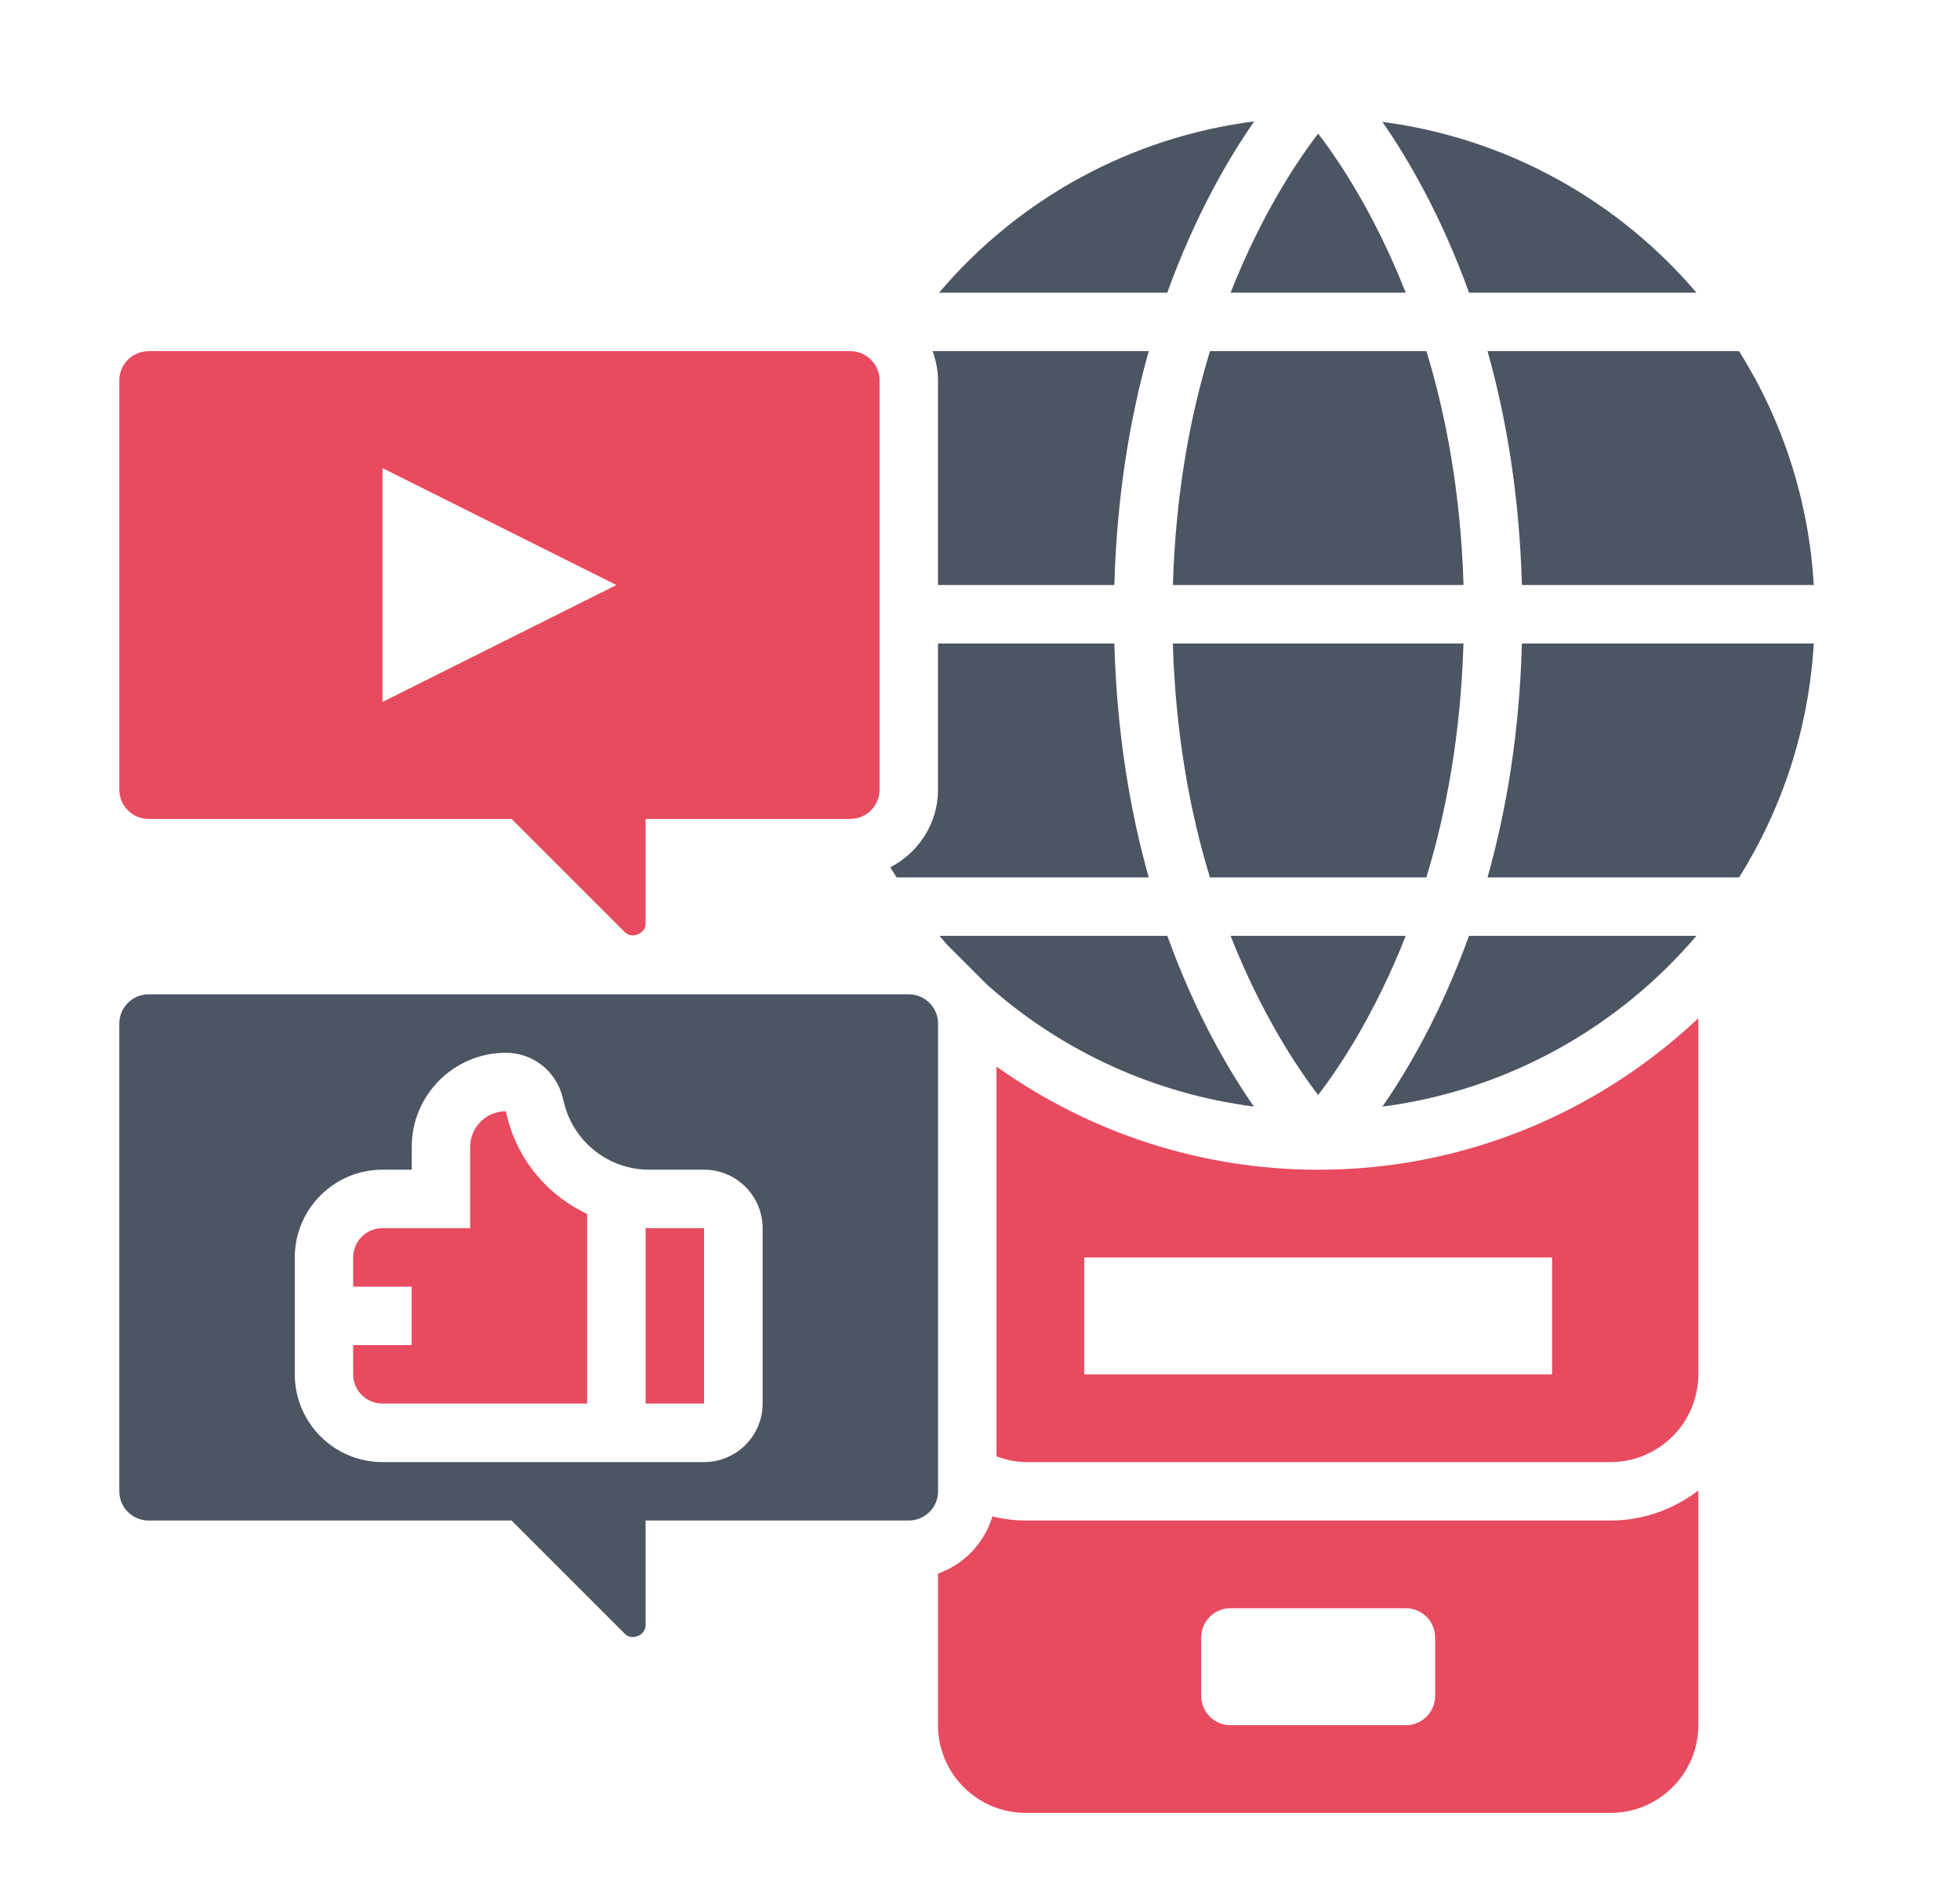 <svg width="33" height="32" viewBox="0 0 33 32" fill="none" xmlns="http://www.w3.org/2000/svg">
<path d="M28.562 15.76H24.733C24.268 17.047 23.713 18.005 23.275 18.636C25.384 18.361 27.247 17.304 28.562 15.76Z" fill="#4C5562"/>
<path d="M23.668 4.929C23.153 3.624 22.561 2.729 22.193 2.25C21.826 2.729 21.234 3.624 20.719 4.929H23.668Z" fill="#4C5562"/>
<path d="M23.668 15.76H20.719C21.234 17.066 21.826 17.961 22.193 18.44C22.561 17.961 23.153 17.066 23.668 15.76Z" fill="#4C5562"/>
<path d="M15.793 9.852H18.762C18.804 8.342 19.027 7.029 19.341 5.914H15.702C15.758 6.068 15.793 6.233 15.793 6.406V9.852Z" fill="#4C5562"/>
<path d="M19.654 15.76H15.819C15.864 15.813 15.908 15.867 15.954 15.918L16.618 16.581C17.882 17.712 19.446 18.419 21.111 18.635C20.674 18.005 20.118 17.047 19.654 15.76Z" fill="#4C5562"/>
<path d="M28.563 4.929C27.248 3.385 25.384 2.328 23.275 2.053C23.714 2.685 24.269 3.642 24.734 4.929H28.563Z" fill="#4C5562"/>
<path d="M25.624 9.852H30.538C30.453 8.411 30.006 7.069 29.28 5.914H25.045C25.36 7.029 25.582 8.342 25.624 9.852Z" fill="#4C5562"/>
<path d="M20.371 14.776H24.015C24.35 13.682 24.594 12.364 24.64 10.837H19.747C19.792 12.364 20.037 13.682 20.371 14.776Z" fill="#4C5562"/>
<path d="M19.341 14.776C19.027 13.66 18.804 12.348 18.762 10.837H15.793V13.299C15.793 13.869 15.464 14.36 14.989 14.606C15.024 14.663 15.062 14.719 15.097 14.776H19.341Z" fill="#4C5562"/>
<path d="M24.016 5.914H20.372C20.037 7.007 19.793 8.325 19.748 9.852H24.641C24.595 8.325 24.351 7.007 24.016 5.914Z" fill="#4C5562"/>
<path d="M21.117 2.044C19.047 2.31 17.162 3.335 15.811 4.929H19.653C20.12 3.635 20.678 2.675 21.117 2.044Z" fill="#4C5562"/>
<path d="M25.045 14.776H29.28C30.006 13.62 30.453 12.278 30.538 10.837H25.624C25.583 12.348 25.36 13.66 25.045 14.776Z" fill="#4C5562"/>
<path d="M17.27 25.606C17.08 25.606 16.892 25.581 16.709 25.538C16.573 25.986 16.233 26.343 15.793 26.5V29.053C15.793 29.867 16.456 30.53 17.27 30.53H27.117C27.931 30.53 28.594 29.867 28.594 29.053V25.101C28.181 25.414 27.673 25.606 27.117 25.606H17.27ZM24.163 28.56C24.163 28.832 23.942 29.053 23.671 29.053H20.717C20.445 29.053 20.224 28.832 20.224 28.56V27.576C20.224 27.304 20.445 27.083 20.717 27.083H23.671C23.942 27.083 24.163 27.304 24.163 27.576V28.56Z" fill="#E84A5F"/>
<path d="M15.794 17.237C15.794 16.965 15.573 16.745 15.301 16.745H2.501C2.23 16.745 2.009 16.965 2.009 17.237V25.114C2.009 25.386 2.23 25.606 2.501 25.606H8.613L10.522 27.516C10.64 27.634 10.87 27.538 10.87 27.372V25.606H15.301C15.573 25.606 15.794 25.386 15.794 25.114V17.237ZM12.84 23.637C12.84 24.18 12.398 24.622 11.855 24.622H6.44C5.625 24.622 4.963 23.959 4.963 23.145V21.175C4.963 20.361 5.625 19.698 6.44 19.698H6.932V19.314C6.932 18.44 7.643 17.729 8.517 17.729C8.969 17.729 9.362 18.036 9.472 18.476L9.498 18.579C9.663 19.238 10.252 19.698 10.931 19.698H11.855C12.398 19.698 12.84 20.14 12.84 20.683V23.637Z" fill="#4C5562"/>
<path d="M16.778 17.962V24.526C16.936 24.583 17.1 24.622 17.271 24.622H27.117C27.931 24.622 28.594 23.959 28.594 23.145V17.148C26.919 18.725 24.67 19.699 22.194 19.699C20.237 19.699 18.354 19.084 16.778 17.962ZM23.671 21.176H24.655H26.132V23.145H24.655H23.671H22.686H21.701H20.717H19.732H18.255V21.176H19.732H20.717H21.701H22.686H23.671Z" fill="#E84A5F"/>
<path d="M10.87 20.678V23.637H11.854V20.683H10.93C10.909 20.683 10.89 20.679 10.87 20.678Z" fill="#E84A5F"/>
<path d="M8.542 18.818L8.516 18.714C8.516 18.714 8.515 18.714 8.515 18.714C8.184 18.714 7.916 18.984 7.916 19.314V20.683H6.439C6.167 20.683 5.946 20.904 5.946 21.175V21.668H6.931V22.652H5.946V23.145C5.946 23.416 6.167 23.637 6.439 23.637H9.885V20.443C9.232 20.136 8.726 19.555 8.542 18.818Z" fill="#E84A5F"/>
<path d="M2.501 13.791H8.613L10.522 15.7C10.64 15.818 10.87 15.722 10.87 15.556V13.791H14.317C14.588 13.791 14.809 13.57 14.809 13.298V6.406C14.809 6.134 14.588 5.914 14.317 5.914H2.501C2.23 5.914 2.009 6.134 2.009 6.406V13.298C2.009 13.57 2.23 13.791 2.501 13.791ZM6.44 7.883L10.378 9.852L6.44 11.821V7.883Z" fill="#E84A5F"/>
</svg>

